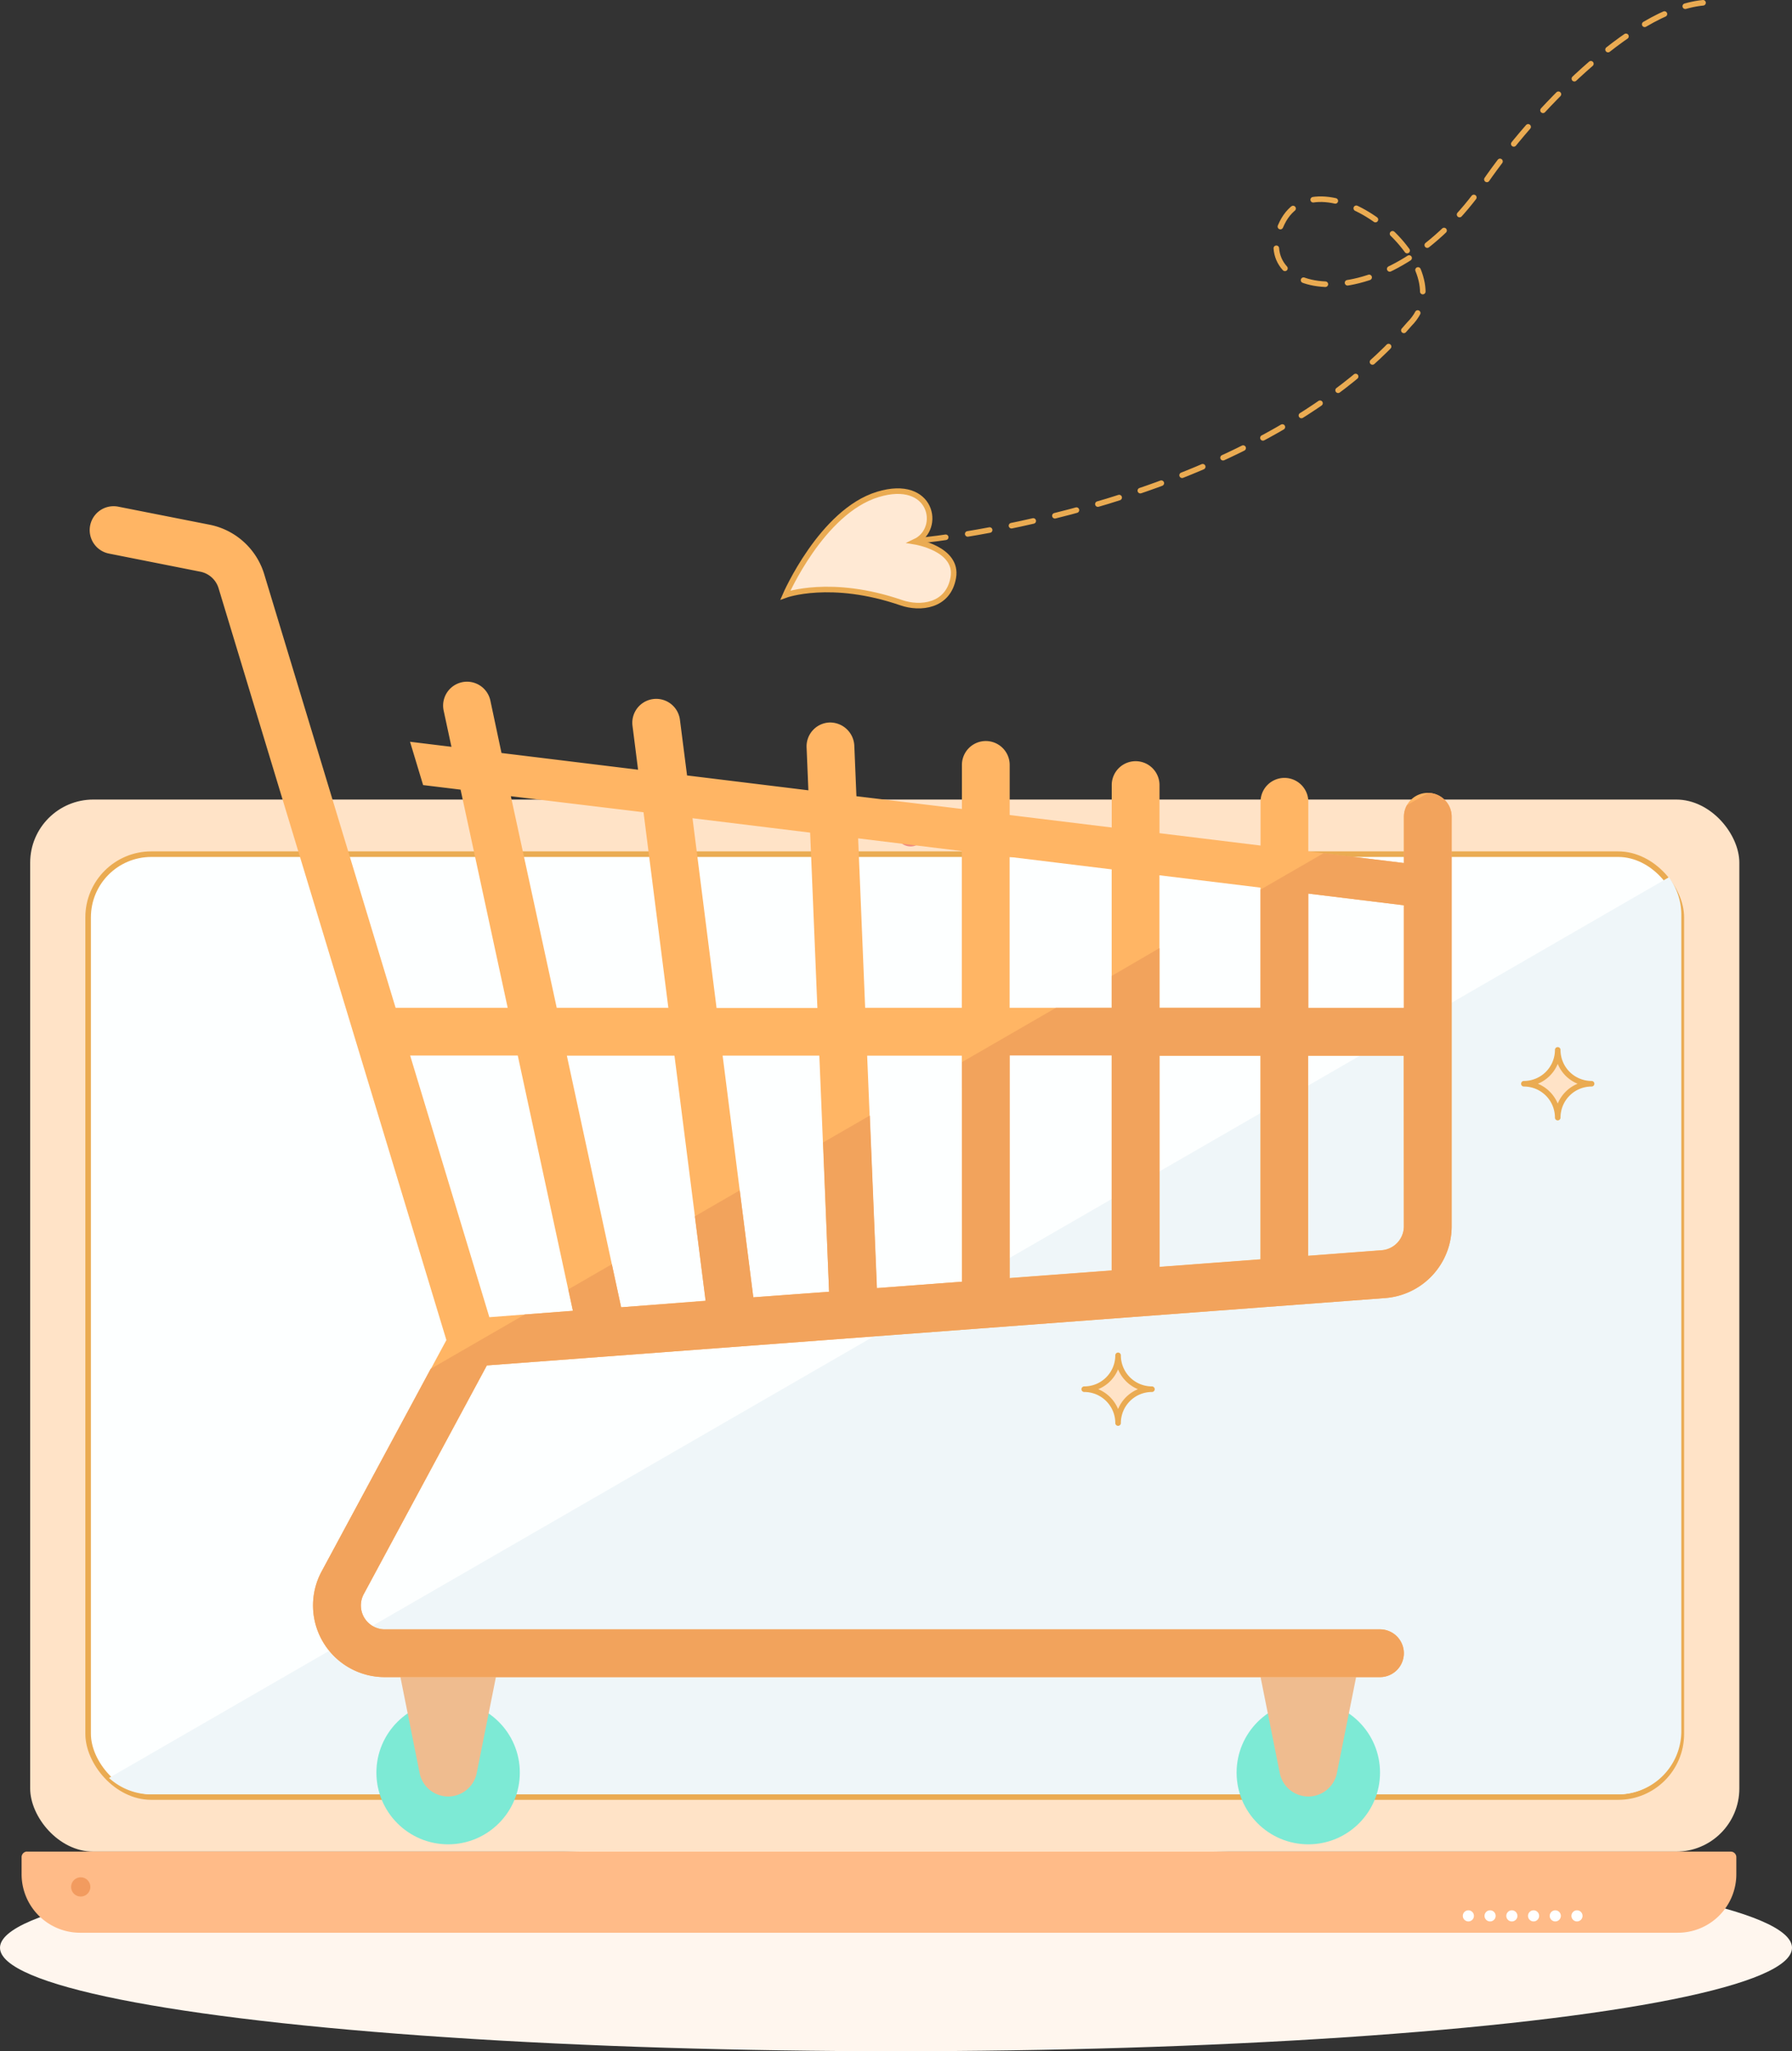 <svg xmlns="http://www.w3.org/2000/svg" width="321.88" height="368.4" viewBox="0 0 321.88 368.4"><rect x="0" y="0" width="321.88" height="368.4" fill="#333333" stroke="none"/><defs><style>.cls-1{fill:#fff6ee;}.cls-15,.cls-2{fill:#ffe3c7;}.cls-3{fill:#fdffff;}.cls-15,.cls-3,.cls-8,.cls-9{stroke:#eaab52;}.cls-3,.cls-8{stroke-linecap:round;}.cls-15,.cls-3,.cls-8{stroke-linejoin:round;}.cls-4{fill:#fb8;}.cls-5{fill:#f28b7c;}.cls-6{fill:#fff;}.cls-7{fill:#f29b5f;}.cls-8{fill:none;stroke-dasharray:4;}.cls-9{fill:#ffe9d4;stroke-miterlimit:10;}.cls-10{fill:#eff6f9;}.cls-11{fill:#7dead5;}.cls-12{fill:#efbc8f;}.cls-13{fill:#ffb564;}.cls-14{fill:#f2a35c;}</style></defs><title>购物车</title><g id="图层_2" data-name="图层 2"><g id="图层_1-2" data-name="图层 1"><ellipse class="cls-1" cx="160.94" cy="349.82" rx="160.94" ry="18.58"/><rect class="cls-2" x="5.42" y="143.6" width="307" height="188.95" rx="11.34" ry="11.34"/><rect class="cls-3" x="15.83" y="153.41" width="286.17" height="169.34" rx="11.34" ry="11.34"/><path class="cls-4" d="M4.88,332.55h306a1,1,0,0,1,1,1v3.06a10.51,10.51,0,0,1-10.51,10.51h-287A10.51,10.51,0,0,1,3.88,336.6v-3.06a1,1,0,0,1,1-1Z"/><circle class="cls-5" cx="163.56" cy="149.39" r="2.63"/><circle class="cls-6" cx="163.56" cy="149.39" r="1.25"/><circle class="cls-6" cx="263.75" cy="344.09" r="1"/><circle class="cls-6" cx="267.65" cy="344.09" r="1"/><circle class="cls-6" cx="271.56" cy="344.09" r="1"/><circle class="cls-6" cx="275.46" cy="344.09" r="1"/><circle class="cls-6" cx="279.36" cy="344.09" r="1"/><circle class="cls-6" cx="283.26" cy="344.09" r="1"/><circle class="cls-7" cx="14.5" cy="338.89" r="1.73"/><path class="cls-8" d="M165.9,97s59-5.67,87.26-38.8c10.5-10.51-16.38-31.42-22.88-18.15s18.78,18.54,36.51-7.42C275.14,20.49,292.86,1.75,305.9.5"/><path class="cls-9" d="M164.36,97.29s7.78,1.25,6.87,6.45-6,5.66-9.33,4.51c-12.69-4.37-20.83-1.37-20.83-1.37s6.5-15,16.6-18.08C167.47,85.81,169.23,95,164.36,97.29Z"/><path class="cls-10" d="M27.17,322.27H290.66A11.37,11.37,0,0,0,302,310.93V164.27a11.25,11.25,0,0,0-2.23-6.71L19.58,319.32A11.28,11.28,0,0,0,27.17,322.27Z"/><circle class="cls-11" cx="80.49" cy="318.36" r="12.88"/><circle class="cls-11" cx="235" cy="318.36" r="12.88"/><path class="cls-12" d="M80.5,322.65h0a5.23,5.23,0,0,1-5.13-4.21l-3.45-17.25H89.08l-3.45,17.25A5.24,5.24,0,0,1,80.5,322.65Z"/><path class="cls-12" d="M235,322.65h0a5.23,5.23,0,0,1-5.13-4.21l-3.45-17.25h17.17l-3.45,17.25A5.24,5.24,0,0,1,235,322.65Z"/><path class="cls-13" d="M256.46,142.4a4.29,4.29,0,0,0-4.29,4.29V155L235,152.92V144a4.29,4.29,0,0,0-8.58,0v7.86l-18.15-2.22V141a4.29,4.29,0,0,0-8.58,0v7.62l-18.33-2.24v-9a4.29,4.29,0,0,0-8.58,0v7.91L153.83,143l-.38-9.13a4.37,4.37,0,0,0-4.46-4.11,4.29,4.29,0,0,0-4.11,4.46l.32,7.72-21.79-2.67-1.28-10a4.29,4.29,0,0,0-8.52,1.08l1,7.89-24.53-3-2-9.42a4.29,4.29,0,1,0-8.39,1.81l1.4,6.5-7.44-.91L76,141l6.73.82L91.19,181H71.06l-23.6-77.87a12.87,12.87,0,0,0-9.8-8.89L21.25,91a4.29,4.29,0,0,0-1.69,8.42L36,102.68a4.3,4.3,0,0,1,3.27,3l40.91,135L57.78,282.21a12.87,12.87,0,0,0,11.33,19H247.87a4.29,4.29,0,0,0,0-8.58H69.12a4.29,4.29,0,0,1-3.78-6.33l22.11-41.07,161.38-12.1a12.93,12.93,0,0,0,11.92-12.84V146.69A4.29,4.29,0,0,0,256.46,142.4Zm-140.87,3.48L120.05,181H100L91.76,143ZM87.9,236.57l-14.23-47H93l9.89,45.84Zm23.67-1.78-9.75-45.19h19.33l5.6,44Zm12.82-87.84,21.13,2.59,1.3,31.49H128.71ZM135.31,233l-5.51-43.41h17.37L148.92,232Zm37.46-2.81-15.28,1.15-1.73-41.74h17ZM155.4,181l-1.26-30.43,18.62,2.28V181Zm44.28,47.16-18.33,1.37v-40h18.33ZM181.35,181v-27.1l18.33,2.24V181Zm45.06,45.16-18.15,1.36V189.61h18.15ZM208.26,181v-23.8l18.15,2.22V181Zm43.9,39.25a4.31,4.31,0,0,1-4,4.28l-13.19,1V189.61h17.17ZM235,181V160.49l17.17,2.1V181Z"/><path class="cls-14" d="M252.17,146.69V155l-14.42-1.77-11.33,6.54V181H208.26V170.28l-8.58,5V181h-10l-16.88,9.75V230.2l-15.28,1.15-1.28-31-8.39,4.84L148.92,232l-13.61,1-2.44-19.21-8.06,4.66,1.93,15.2-15.17,1.14-1.67-7.73-7.81,4.51.83,3.86-8.65.65-16.92,9.77L57.78,282.21a12.87,12.87,0,0,0,11.33,19H247.87a4.29,4.29,0,0,0,0-8.58H69.12a4.29,4.29,0,0,1-3.78-6.33l22.11-41.07,161.38-12.1a12.93,12.93,0,0,0,11.92-12.84V146.69a4.28,4.28,0,0,0-4.21-4.28l-3.82,2.2A4.25,4.25,0,0,0,252.17,146.69Zm-52.49,81.5-18.33,1.37v-40h18.33Zm26.74-2-18.15,1.36V189.61h18.15Zm25.75-5.91a4.31,4.31,0,0,1-4,4.28l-13.19,1V189.61h17.17Zm0-39.25H235V160.49l17.17,2.1Z"/><path class="cls-15" d="M285.88,194.64a6.08,6.08,0,0,0-6.08,6.08h0a6.08,6.08,0,0,0-6.08-6.08h0a6.08,6.08,0,0,0,6.08-6.08h0a6.08,6.08,0,0,0,6.08,6.08Z"/><path class="cls-15" d="M206.91,249.5a6.08,6.08,0,0,0-6.08,6.08h0a6.08,6.08,0,0,0-6.08-6.08h0a6.08,6.08,0,0,0,6.08-6.08h0a6.08,6.08,0,0,0,6.08,6.08Z"/></g></g></svg>